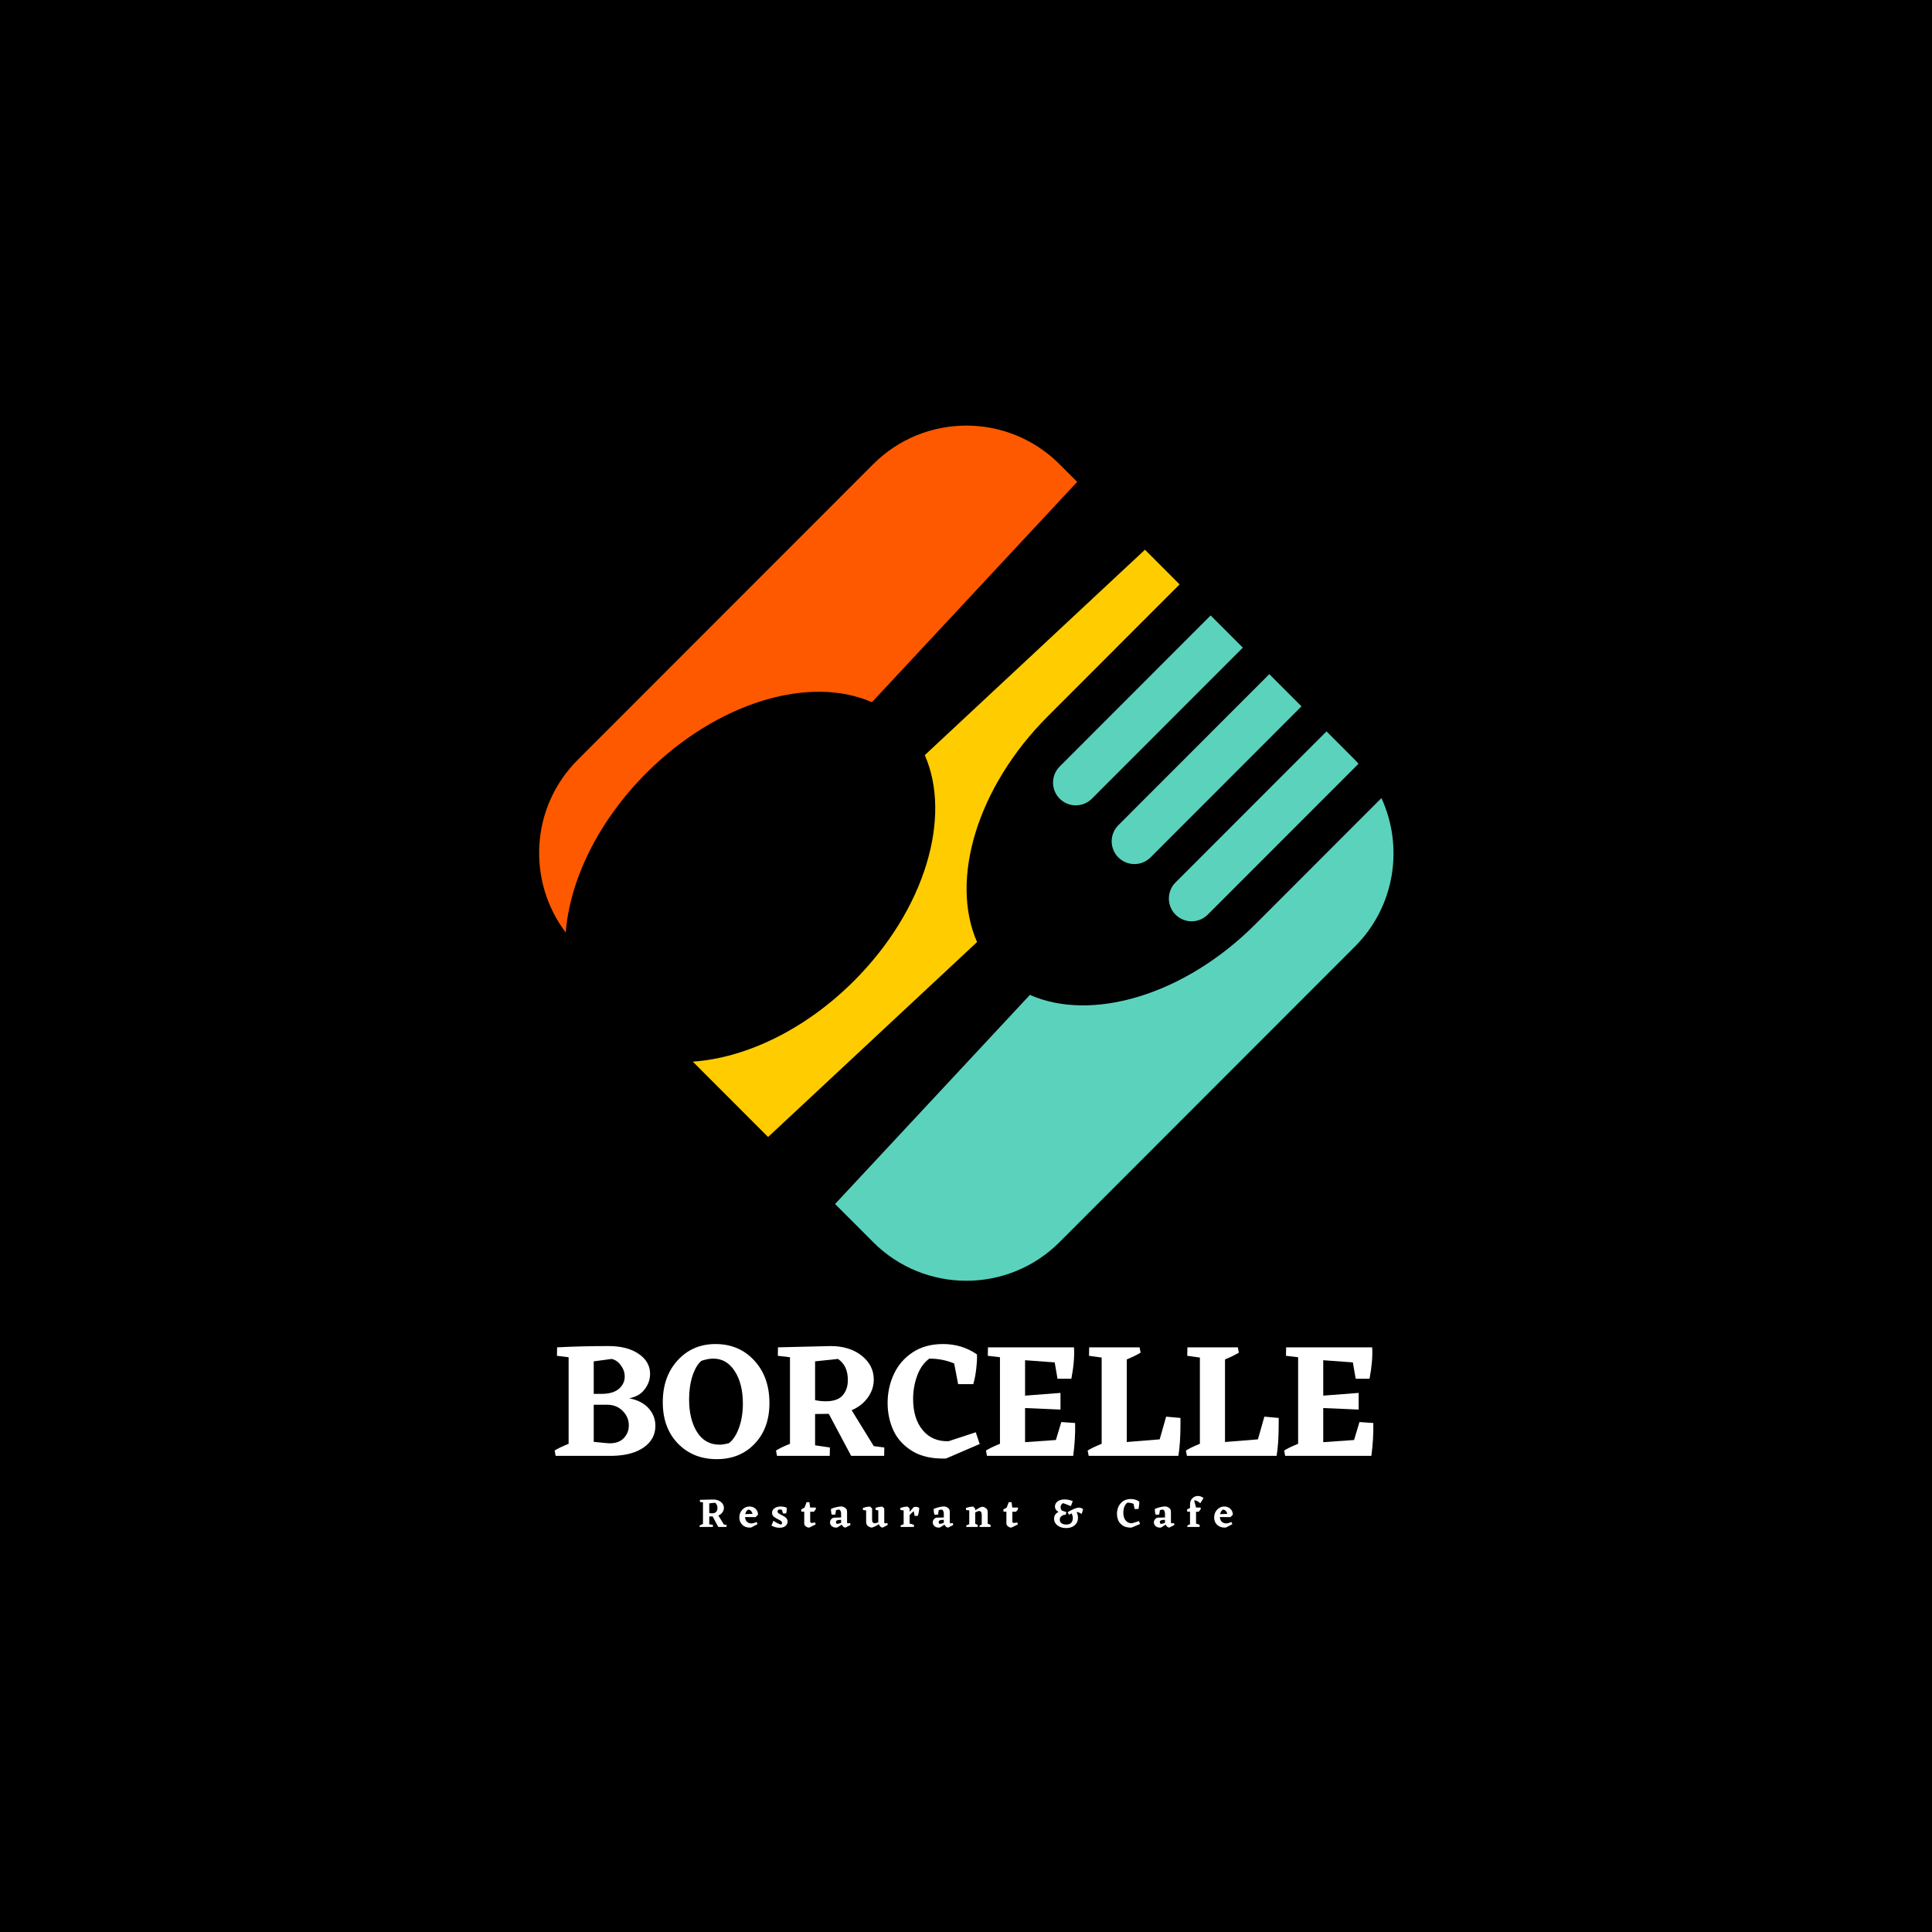 <svg xmlns="http://www.w3.org/2000/svg" xmlns:xlink="http://www.w3.org/1999/xlink" width="500" zoomAndPan="magnify" viewBox="0 0 375 375" height="500" preserveAspectRatio="xMidYMid meet" version="1.0"><defs><g/></defs><rect x="-37.5" width="450" fill="#ffffff" y="-37.5" height="450" fill-opacity="1"/><rect x="-37.5" width="450" fill="#000000" y="-37.5" height="450" fill-opacity="1"/><path fill="#ffcc00" d="M 149.086 220.691 L 189.648 182.852 C 184.355 170.848 189.551 152.863 203.367 139.043 L 228.961 113.43 L 222.238 106.699 L 179.5 146.57 C 184.789 158.574 179.59 176.555 165.773 190.375 C 156.215 199.941 144.66 205.367 134.469 206.062 Z M 149.086 220.691 " fill-opacity="1" fill-rule="nonzero"/><path fill="#5bd2bc" d="M 205.688 155.027 C 207.41 156.75 210.207 156.75 211.934 155.027 L 241.234 125.707 L 234.984 119.457 L 205.688 148.777 C 203.961 150.5 203.961 153.301 205.688 155.027 Z M 205.688 155.027 " fill-opacity="1" fill-rule="nonzero"/><path fill="#5bd2bc" d="M 228.172 171.277 C 226.445 173.004 226.445 175.805 228.172 177.531 C 229.898 179.258 232.695 179.258 234.418 177.531 L 263.684 148.246 C 263.453 148 263.246 147.738 263.008 147.5 L 257.473 141.961 Z M 228.172 171.277 " fill-opacity="1" fill-rule="nonzero"/><path fill="#ff5900" d="M 125.465 150.035 C 139.277 136.211 157.242 131.012 169.238 136.301 L 209.082 93.535 L 205.656 90.109 C 195.664 80.109 179.465 80.109 169.477 90.109 L 112.121 147.5 C 102.984 156.641 102.234 170.965 109.805 180.996 C 110.605 170.887 116.02 159.488 125.465 150.035 Z M 125.465 150.035 " fill-opacity="1" fill-rule="nonzero"/><path fill="#5bd2bc" d="M 223.32 166.422 L 252.617 137.102 L 246.371 130.852 L 217.07 160.172 C 215.348 161.898 215.348 164.695 217.07 166.422 C 218.797 168.148 221.594 168.148 223.32 166.422 Z M 223.32 166.422 " fill-opacity="1" fill-rule="nonzero"/><path fill="#5bd2bc" d="M 243.68 179.379 C 229.863 193.207 211.898 198.402 199.902 193.109 L 162.086 233.699 L 169.477 241.098 C 179.469 251.094 195.668 251.094 205.656 241.098 L 263.008 183.703 C 270.793 175.914 272.484 164.363 268.137 154.906 Z M 243.68 179.379 " fill-opacity="1" fill-rule="nonzero"/><g fill="#ffffff" fill-opacity="1"><g transform="translate(106.821, 282.581)"><g><path d="M 15.297 -11.172 C 16.922 -10.867 18.176 -10.227 19.062 -9.25 C 19.945 -8.27 20.391 -7.129 20.391 -5.828 C 20.391 -4.098 19.645 -2.707 18.156 -1.656 C 16.676 -0.613 14.656 -0.062 12.094 0 L 1.031 0 L 0.828 -1.031 C 1.453 -1.426 2.359 -1.863 3.547 -2.344 L 3.547 -19.141 L 1.281 -19.422 L 1.312 -21.062 C 4.426 -21.227 7.754 -21.312 11.297 -21.312 C 13.723 -21.312 15.672 -20.805 17.141 -19.797 C 18.617 -18.797 19.359 -17.5 19.359 -15.906 C 19.359 -14.832 19.008 -13.836 18.312 -12.922 C 17.625 -12.004 16.617 -11.422 15.297 -11.172 Z M 8.422 -18.344 L 8.422 -12.031 L 9.891 -12.031 C 11.398 -12.031 12.535 -12.352 13.297 -13 C 14.055 -13.656 14.438 -14.453 14.438 -15.391 C 14.438 -16.16 14.191 -16.879 13.703 -17.547 C 13.223 -18.223 12.625 -18.645 11.906 -18.812 Z M 10.969 -2.469 L 11.516 -2.438 C 12.711 -2.438 13.629 -2.773 14.266 -3.453 C 14.91 -4.141 15.234 -4.953 15.234 -5.891 C 15.234 -6.973 14.844 -7.91 14.062 -8.703 C 13.281 -9.492 12.305 -9.898 11.141 -9.922 L 8.422 -9.922 L 8.422 -2.719 Z M 10.969 -2.469 "/></g></g></g><g fill="#ffffff" fill-opacity="1"><g transform="translate(128.192, 282.581)"><g><path d="M 10.688 -21.703 C 13.738 -21.703 16.242 -20.641 18.203 -18.516 C 20.172 -16.391 21.156 -13.629 21.156 -10.234 C 21.156 -6.973 20.195 -4.344 18.281 -2.344 C 16.375 -0.352 13.926 0.641 10.938 0.641 C 7.875 0.641 5.359 -0.367 3.391 -2.391 C 1.43 -4.422 0.453 -7.094 0.453 -10.406 C 0.453 -13.727 1.414 -16.441 3.344 -18.547 C 5.27 -20.648 7.719 -21.703 10.688 -21.703 Z M 7.938 -18.438 C 7.227 -17.832 6.656 -16.859 6.219 -15.516 C 5.781 -14.172 5.562 -12.656 5.562 -10.969 C 5.562 -8.395 6.07 -6.285 7.094 -4.641 C 8.125 -2.992 9.586 -2.172 11.484 -2.172 C 11.973 -2.172 12.582 -2.27 13.312 -2.469 C 14.125 -3.102 14.773 -4.113 15.266 -5.5 C 15.754 -6.883 16 -8.43 16 -10.141 C 16 -12.723 15.473 -14.82 14.422 -16.438 C 13.379 -18.062 11.992 -18.875 10.266 -18.875 C 9.547 -18.875 8.77 -18.727 7.938 -18.438 Z M 7.938 -18.438 "/></g></g></g><g fill="#ffffff" fill-opacity="1"><g transform="translate(149.787, 282.581)"><g><path d="M 21.859 -1.625 L 21.828 0 L 15.422 0 L 11.078 -8.156 L 8.422 -8.125 L 8.422 -2.047 L 11.297 -1.625 L 11.266 0 L 1.031 0 L 0.828 -1.031 C 1.453 -1.426 2.359 -1.863 3.547 -2.344 L 3.547 -19.141 L 1.188 -19.422 L 1.219 -21.062 L 11.422 -21.312 C 13.879 -21.312 15.891 -20.691 17.453 -19.453 C 19.023 -18.211 19.812 -16.664 19.812 -14.812 C 19.812 -13.551 19.426 -12.383 18.656 -11.312 C 17.883 -10.238 16.836 -9.422 15.516 -8.859 L 19.812 -1.891 Z M 8.422 -10.812 C 9.141 -10.664 9.832 -10.594 10.5 -10.594 C 12.008 -10.594 13.098 -10.973 13.766 -11.734 C 14.441 -12.504 14.781 -13.5 14.781 -14.719 C 14.781 -16.594 14.141 -17.957 12.859 -18.812 L 8.422 -18.344 Z M 8.422 -10.812 "/></g></g></g><g fill="#ffffff" fill-opacity="1"><g transform="translate(171.925, 282.581)"><g><path d="M 18.234 -2.297 L 11.688 0.516 C 9.062 0.598 6.898 0.129 5.203 -0.891 C 3.504 -1.922 2.27 -3.258 1.5 -4.906 C 0.738 -6.562 0.359 -8.348 0.359 -10.266 C 0.359 -12.234 0.758 -14.094 1.562 -15.844 C 2.375 -17.594 3.586 -19.004 5.203 -20.078 C 6.828 -21.16 8.797 -21.703 11.109 -21.703 C 13.578 -21.703 15.773 -21.031 17.703 -19.688 C 17.742 -19 17.695 -18.078 17.562 -16.922 C 17.438 -15.773 17.242 -14.773 16.984 -13.922 L 14.047 -13.922 L 13.281 -17.922 C 11.812 -18.555 10.203 -18.875 8.453 -18.875 C 7.398 -18.094 6.613 -16.984 6.094 -15.547 C 5.57 -14.117 5.312 -12.617 5.312 -11.047 C 5.312 -8.504 5.93 -6.484 7.172 -4.984 C 8.41 -3.492 10.082 -2.781 12.188 -2.844 L 17.469 -4.578 Z M 18.234 -2.297 "/></g></g></g><g fill="#ffffff" fill-opacity="1"><g transform="translate(190.544, 282.581)"><g><path d="M 18.141 -6.375 C 18.18 -4.281 18.055 -2.156 17.766 0 L 1.031 0 L 0.828 -1.031 C 1.453 -1.426 2.359 -1.863 3.547 -2.344 L 3.547 -19.141 L 1.188 -19.422 L 1.219 -21.062 L 17.922 -21.062 C 18.023 -19.312 17.852 -17.281 17.406 -14.969 L 14.719 -14.969 L 14.172 -18.141 L 8.422 -18.562 L 8.422 -11.688 L 15.297 -12.219 L 15.297 -8.984 L 8.422 -9.281 L 8.422 -2.656 L 14.406 -3.078 L 15.453 -6.562 Z M 18.141 -6.375 "/></g></g></g><g fill="#ffffff" fill-opacity="1"><g transform="translate(210.284, 282.581)"><g><path d="M 18.844 -6.203 C 18.844 -3.648 18.707 -1.582 18.438 0 L 1.031 0 L 0.828 -1.031 C 1.453 -1.426 2.359 -1.863 3.547 -2.344 L 3.547 -19.078 L 1.094 -19.422 L 1.125 -21.062 L 10.906 -21.062 L 11.109 -20.031 C 10.316 -19.562 9.422 -19.125 8.422 -18.719 L 8.422 -2.688 L 14.812 -3.203 L 16.062 -7.609 L 18.844 -7.359 Z M 18.844 -6.203 "/></g></g></g><g fill="#ffffff" fill-opacity="1"><g transform="translate(229.351, 282.581)"><g><path d="M 18.844 -6.203 C 18.844 -3.648 18.707 -1.582 18.438 0 L 1.031 0 L 0.828 -1.031 C 1.453 -1.426 2.359 -1.863 3.547 -2.344 L 3.547 -19.078 L 1.094 -19.422 L 1.125 -21.062 L 10.906 -21.062 L 11.109 -20.031 C 10.316 -19.562 9.422 -19.125 8.422 -18.719 L 8.422 -2.688 L 14.812 -3.203 L 16.062 -7.609 L 18.844 -7.359 Z M 18.844 -6.203 "/></g></g></g><g fill="#ffffff" fill-opacity="1"><g transform="translate(248.418, 282.581)"><g><path d="M 18.141 -6.375 C 18.18 -4.281 18.055 -2.156 17.766 0 L 1.031 0 L 0.828 -1.031 C 1.453 -1.426 2.359 -1.863 3.547 -2.344 L 3.547 -19.141 L 1.188 -19.422 L 1.219 -21.062 L 17.922 -21.062 C 18.023 -19.312 17.852 -17.281 17.406 -14.969 L 14.719 -14.969 L 14.172 -18.141 L 8.422 -18.562 L 8.422 -11.688 L 15.297 -12.219 L 15.297 -8.984 L 8.422 -9.281 L 8.422 -2.656 L 14.406 -3.078 L 15.453 -6.562 Z M 18.141 -6.375 "/></g></g></g><g fill="#ffffff" fill-opacity="1"><g transform="translate(135.557, 296.381)"><g><path d="M 5.469 -0.406 L 5.453 0 L 3.859 0 L 2.766 -2.047 L 2.109 -2.031 L 2.109 -0.516 L 2.828 -0.406 L 2.812 0 L 0.25 0 L 0.203 -0.25 C 0.359 -0.352 0.586 -0.461 0.891 -0.578 L 0.891 -4.781 L 0.297 -4.859 L 0.297 -5.266 L 2.859 -5.328 C 3.473 -5.328 3.973 -5.172 4.359 -4.859 C 4.754 -4.555 4.953 -4.172 4.953 -3.703 C 4.953 -3.391 4.852 -3.098 4.656 -2.828 C 4.469 -2.555 4.207 -2.352 3.875 -2.219 L 4.953 -0.469 Z M 2.109 -2.703 C 2.285 -2.66 2.457 -2.641 2.625 -2.641 C 3 -2.641 3.27 -2.734 3.438 -2.922 C 3.613 -3.117 3.703 -3.375 3.703 -3.688 C 3.703 -4.156 3.539 -4.492 3.219 -4.703 L 2.109 -4.578 Z M 2.109 -2.703 "/></g></g></g><g fill="#ffffff" fill-opacity="1"><g transform="translate(143.397, 296.381)"><g><path d="M 3.266 -1.906 L 1.219 -1.922 C 1.238 -1.535 1.359 -1.234 1.578 -1.016 C 1.805 -0.797 2.098 -0.688 2.453 -0.688 C 2.734 -0.688 3.07 -0.781 3.469 -0.969 L 3.641 -0.547 L 2.391 0.109 L 2.125 0.125 C 1.539 0.125 1.055 -0.055 0.672 -0.422 C 0.297 -0.797 0.109 -1.27 0.109 -1.844 C 0.109 -2.445 0.301 -2.953 0.688 -3.359 C 1.07 -3.766 1.539 -3.969 2.094 -3.969 C 2.57 -3.969 2.961 -3.816 3.266 -3.516 C 3.578 -3.223 3.734 -2.844 3.734 -2.375 Z M 1.812 -3.359 C 1.531 -3.203 1.348 -2.91 1.266 -2.484 L 2.656 -2.547 C 2.613 -2.773 2.516 -2.969 2.359 -3.125 C 2.203 -3.281 2.02 -3.359 1.812 -3.359 Z M 1.812 -3.359 "/></g></g></g><g fill="#ffffff" fill-opacity="1"><g transform="translate(149.574, 296.381)"><g><path d="M 1.344 -3.016 C 1.344 -2.898 1.379 -2.801 1.453 -2.719 C 1.535 -2.633 1.785 -2.488 2.203 -2.281 C 2.629 -2.07 2.914 -1.875 3.062 -1.688 C 3.219 -1.508 3.297 -1.301 3.297 -1.062 C 3.297 -0.695 3.148 -0.398 2.859 -0.172 C 2.578 0.047 2.207 0.156 1.75 0.156 C 1.219 0.156 0.688 0.016 0.156 -0.266 L 0.562 -1.203 C 1.051 -0.836 1.547 -0.586 2.047 -0.453 C 2.16 -0.547 2.219 -0.664 2.219 -0.812 C 2.219 -0.938 2.164 -1.039 2.062 -1.125 C 1.969 -1.219 1.719 -1.363 1.312 -1.562 C 0.914 -1.758 0.645 -1.945 0.5 -2.125 C 0.352 -2.312 0.281 -2.52 0.281 -2.75 C 0.281 -3.113 0.438 -3.406 0.75 -3.625 C 1.07 -3.852 1.477 -3.969 1.969 -3.969 C 2.426 -3.969 2.816 -3.883 3.141 -3.719 L 3.141 -3.484 C 3.141 -3.18 3.098 -2.895 3.016 -2.625 L 2.391 -2.625 L 2.203 -3.328 C 1.992 -3.379 1.805 -3.398 1.641 -3.391 C 1.441 -3.316 1.344 -3.191 1.344 -3.016 Z M 1.344 -3.016 "/></g></g></g><g fill="#ffffff" fill-opacity="1"><g transform="translate(155.446, 296.381)"><g><path d="M 2.109 -0.781 C 2.254 -0.781 2.477 -0.812 2.781 -0.875 L 2.859 -0.484 L 1.625 0.125 C 1.395 0.133 1.176 0.055 0.969 -0.109 C 0.758 -0.273 0.656 -0.457 0.656 -0.656 L 0.656 -2.969 L 0.094 -2.969 L 0.062 -3.391 C 0.27 -3.523 0.488 -3.648 0.719 -3.766 L 1.109 -4.812 L 1.656 -4.812 L 1.797 -3.766 L 2.891 -3.766 L 2.906 -3.422 L 2.516 -2.953 L 1.812 -2.953 L 1.812 -1.141 C 1.812 -1.004 1.832 -0.91 1.875 -0.859 C 1.914 -0.805 1.992 -0.781 2.109 -0.781 Z M 2.109 -0.781 "/></g></g></g><g fill="#ffffff" fill-opacity="1"><g transform="translate(160.806, 296.381)"><g><path d="M 4.281 -0.391 L 3.297 0.125 C 3.172 0.125 3.039 0.07 2.906 -0.031 C 2.77 -0.145 2.66 -0.285 2.578 -0.453 L 1.703 0.109 L 1.453 0.125 C 1.117 0.125 0.844 0.023 0.625 -0.172 C 0.406 -0.367 0.297 -0.609 0.297 -0.891 C 0.297 -1.273 0.504 -1.578 0.922 -1.797 L 2.453 -1.844 L 2.453 -2.547 C 2.453 -2.973 2.328 -3.25 2.078 -3.375 C 1.828 -3.352 1.625 -3.316 1.469 -3.266 L 1.328 -2.406 L 0.656 -2.375 C 0.539 -2.664 0.484 -2.988 0.484 -3.344 L 0.484 -3.5 C 0.773 -3.633 1.125 -3.75 1.531 -3.844 C 1.945 -3.938 2.266 -3.984 2.484 -3.984 C 2.68 -3.984 2.875 -3.93 3.062 -3.828 C 3.25 -3.723 3.398 -3.586 3.516 -3.422 C 3.578 -3.316 3.609 -3.113 3.609 -2.812 L 3.609 -0.891 C 3.609 -0.766 3.676 -0.703 3.812 -0.703 L 4.203 -0.75 Z M 1.625 -0.594 C 1.832 -0.594 2.109 -0.66 2.453 -0.797 L 2.453 -1.375 L 2.25 -1.375 C 1.719 -1.375 1.453 -1.227 1.453 -0.938 C 1.453 -0.801 1.508 -0.688 1.625 -0.594 Z M 1.625 -0.594 "/></g></g></g><g fill="#ffffff" fill-opacity="1"><g transform="translate(167.462, 296.381)"><g><path d="M 4.844 -0.391 L 3.859 0.125 C 3.723 0.125 3.582 0.062 3.438 -0.062 C 3.289 -0.195 3.18 -0.352 3.109 -0.531 C 2.641 -0.207 2.188 0.008 1.75 0.125 C 1.582 0.113 1.406 0.062 1.219 -0.031 C 1.031 -0.133 0.883 -0.27 0.781 -0.438 C 0.695 -0.551 0.656 -0.801 0.656 -1.188 L 0.656 -3.219 L 0.062 -3.281 L 0 -3.672 C 0.457 -3.848 0.93 -3.941 1.422 -3.953 L 1.812 -3.594 L 1.812 -1.406 C 1.812 -0.945 1.984 -0.719 2.328 -0.719 C 2.516 -0.719 2.742 -0.781 3.016 -0.906 L 3.016 -3.219 L 2.516 -3.297 L 2.453 -3.688 C 2.848 -3.844 3.289 -3.93 3.781 -3.953 L 4.172 -3.594 L 4.172 -0.906 C 4.172 -0.77 4.238 -0.703 4.375 -0.703 L 4.781 -0.75 Z M 4.844 -0.391 "/></g></g></g><g fill="#ffffff" fill-opacity="1"><g transform="translate(174.662, 296.381)"><g><path d="M 2.688 -3.844 C 2.812 -3.883 2.945 -3.906 3.094 -3.906 C 3.363 -3.906 3.586 -3.828 3.766 -3.672 C 3.734 -3.086 3.633 -2.582 3.469 -2.156 L 2.859 -2.156 L 2.703 -3.062 C 2.398 -2.844 2.129 -2.582 1.891 -2.281 L 1.891 -0.656 C 2.266 -0.582 2.551 -0.492 2.75 -0.391 L 2.719 0 L 0.156 0 L 0.141 -0.266 C 0.285 -0.359 0.484 -0.445 0.734 -0.531 L 0.734 -3.219 L 0.125 -3.281 L 0.078 -3.672 C 0.535 -3.848 1.008 -3.941 1.5 -3.953 L 1.891 -3.594 L 1.891 -2.938 Z M 2.688 -3.844 "/></g></g></g><g fill="#ffffff" fill-opacity="1"><g transform="translate(180.742, 296.381)"><g><path d="M 4.281 -0.391 L 3.297 0.125 C 3.172 0.125 3.039 0.07 2.906 -0.031 C 2.77 -0.145 2.66 -0.285 2.578 -0.453 L 1.703 0.109 L 1.453 0.125 C 1.117 0.125 0.844 0.023 0.625 -0.172 C 0.406 -0.367 0.297 -0.609 0.297 -0.891 C 0.297 -1.273 0.504 -1.578 0.922 -1.797 L 2.453 -1.844 L 2.453 -2.547 C 2.453 -2.973 2.328 -3.25 2.078 -3.375 C 1.828 -3.352 1.625 -3.316 1.469 -3.266 L 1.328 -2.406 L 0.656 -2.375 C 0.539 -2.664 0.484 -2.988 0.484 -3.344 L 0.484 -3.5 C 0.773 -3.633 1.125 -3.75 1.531 -3.844 C 1.945 -3.938 2.266 -3.984 2.484 -3.984 C 2.68 -3.984 2.875 -3.93 3.062 -3.828 C 3.25 -3.723 3.398 -3.586 3.516 -3.422 C 3.578 -3.316 3.609 -3.113 3.609 -2.812 L 3.609 -0.891 C 3.609 -0.766 3.676 -0.703 3.812 -0.703 L 4.203 -0.75 Z M 1.625 -0.594 C 1.832 -0.594 2.109 -0.66 2.453 -0.797 L 2.453 -1.375 L 2.25 -1.375 C 1.719 -1.375 1.453 -1.227 1.453 -0.938 C 1.453 -0.801 1.508 -0.688 1.625 -0.594 Z M 1.625 -0.594 "/></g></g></g><g fill="#ffffff" fill-opacity="1"><g transform="translate(187.398, 296.381)"><g><path d="M 4.312 -0.625 C 4.582 -0.539 4.773 -0.461 4.891 -0.391 L 4.859 0 L 2.75 0 L 2.719 -0.266 L 3.156 -0.469 L 3.156 -2.312 C 3.156 -2.832 2.984 -3.094 2.641 -3.094 C 2.473 -3.094 2.223 -3 1.891 -2.812 L 1.891 -0.609 C 2.078 -0.547 2.238 -0.473 2.375 -0.391 L 2.344 0 L 0.172 0 L 0.141 -0.266 C 0.285 -0.348 0.484 -0.438 0.734 -0.531 L 0.734 -3.219 L 0.125 -3.281 L 0.078 -3.672 C 0.535 -3.848 1.008 -3.941 1.5 -3.953 L 1.891 -3.562 L 1.891 -3.203 C 2.43 -3.598 2.879 -3.836 3.234 -3.922 C 3.484 -3.91 3.711 -3.828 3.922 -3.672 C 4.141 -3.523 4.266 -3.336 4.297 -3.109 L 4.312 -2.641 Z M 4.312 -0.625 "/></g></g></g><g fill="#ffffff" fill-opacity="1"><g transform="translate(194.686, 296.381)"><g><path d="M 2.109 -0.781 C 2.254 -0.781 2.477 -0.812 2.781 -0.875 L 2.859 -0.484 L 1.625 0.125 C 1.395 0.133 1.176 0.055 0.969 -0.109 C 0.758 -0.273 0.656 -0.457 0.656 -0.656 L 0.656 -2.969 L 0.094 -2.969 L 0.062 -3.391 C 0.27 -3.523 0.488 -3.648 0.719 -3.766 L 1.109 -4.812 L 1.656 -4.812 L 1.797 -3.766 L 2.891 -3.766 L 2.906 -3.422 L 2.516 -2.953 L 1.812 -2.953 L 1.812 -1.141 C 1.812 -1.004 1.832 -0.91 1.875 -0.859 C 1.914 -0.805 1.992 -0.781 2.109 -0.781 Z M 2.109 -0.781 "/></g></g></g><g fill="#ffffff" fill-opacity="1"><g transform="translate(200.046, 296.381)"><g/></g></g><g fill="#ffffff" fill-opacity="1"><g transform="translate(204.47, 296.381)"><g><path d="M 5.484 -2.531 C 5.086 -2.77 4.754 -2.895 4.484 -2.906 C 4.672 -2.551 4.766 -2.176 4.766 -1.781 C 4.766 -1.188 4.551 -0.703 4.125 -0.328 C 3.707 0.035 3.156 0.219 2.469 0.219 C 1.789 0.219 1.227 0.047 0.781 -0.297 C 0.344 -0.641 0.125 -1.07 0.125 -1.594 C 0.125 -1.906 0.203 -2.176 0.359 -2.406 C 0.523 -2.633 0.738 -2.805 1 -2.922 C 0.531 -3.16 0.297 -3.516 0.297 -3.984 C 0.297 -4.367 0.461 -4.691 0.797 -4.953 C 1.141 -5.211 1.586 -5.344 2.141 -5.344 C 2.68 -5.344 3.219 -5.234 3.75 -5.016 L 3.391 -4.047 L 1.891 -4.625 C 1.734 -4.551 1.609 -4.441 1.516 -4.297 C 1.43 -4.148 1.391 -3.992 1.391 -3.828 C 1.391 -3.566 1.477 -3.348 1.656 -3.172 L 2.5 -2.891 L 2.391 -2.375 C 2.035 -2.375 1.754 -2.281 1.547 -2.094 C 1.336 -1.914 1.234 -1.691 1.234 -1.422 C 1.234 -1.117 1.348 -0.883 1.578 -0.719 C 1.816 -0.551 2.109 -0.469 2.453 -0.469 C 2.754 -0.469 3.023 -0.523 3.266 -0.641 C 3.598 -0.879 3.766 -1.238 3.766 -1.719 C 3.766 -2.039 3.68 -2.348 3.516 -2.641 L 3.031 -2.359 L 2.75 -2.859 C 3.738 -3.453 4.473 -3.75 4.953 -3.75 C 5.254 -3.75 5.523 -3.645 5.766 -3.438 Z M 5.484 -2.531 "/></g></g></g><g fill="#ffffff" fill-opacity="1"><g transform="translate(212.286, 296.381)"><g/></g></g><g fill="#ffffff" fill-opacity="1"><g transform="translate(216.71, 296.381)"><g><path d="M 4.562 -0.578 L 2.922 0.125 C 2.266 0.145 1.723 0.031 1.297 -0.219 C 0.867 -0.477 0.562 -0.812 0.375 -1.219 C 0.188 -1.633 0.094 -2.082 0.094 -2.562 C 0.094 -3.051 0.191 -3.516 0.391 -3.953 C 0.598 -4.391 0.898 -4.742 1.297 -5.016 C 1.703 -5.285 2.195 -5.422 2.781 -5.422 C 3.395 -5.422 3.941 -5.254 4.422 -4.922 C 4.43 -4.742 4.422 -4.508 4.391 -4.219 C 4.359 -3.938 4.312 -3.691 4.25 -3.484 L 3.516 -3.484 L 3.312 -4.484 C 2.945 -4.641 2.547 -4.719 2.109 -4.719 C 1.848 -4.52 1.648 -4.242 1.516 -3.891 C 1.391 -3.535 1.328 -3.16 1.328 -2.766 C 1.328 -2.129 1.477 -1.625 1.781 -1.25 C 2.094 -0.875 2.516 -0.695 3.047 -0.719 L 4.375 -1.141 Z M 4.562 -0.578 "/></g></g></g><g fill="#ffffff" fill-opacity="1"><g transform="translate(223.67, 296.381)"><g><path d="M 4.281 -0.391 L 3.297 0.125 C 3.172 0.125 3.039 0.07 2.906 -0.031 C 2.77 -0.145 2.66 -0.285 2.578 -0.453 L 1.703 0.109 L 1.453 0.125 C 1.117 0.125 0.844 0.023 0.625 -0.172 C 0.406 -0.367 0.297 -0.609 0.297 -0.891 C 0.297 -1.273 0.504 -1.578 0.922 -1.797 L 2.453 -1.844 L 2.453 -2.547 C 2.453 -2.973 2.328 -3.25 2.078 -3.375 C 1.828 -3.352 1.625 -3.316 1.469 -3.266 L 1.328 -2.406 L 0.656 -2.375 C 0.539 -2.664 0.484 -2.988 0.484 -3.344 L 0.484 -3.5 C 0.773 -3.633 1.125 -3.75 1.531 -3.844 C 1.945 -3.938 2.266 -3.984 2.484 -3.984 C 2.68 -3.984 2.875 -3.93 3.062 -3.828 C 3.25 -3.723 3.398 -3.586 3.516 -3.422 C 3.578 -3.316 3.609 -3.113 3.609 -2.812 L 3.609 -0.891 C 3.609 -0.766 3.676 -0.703 3.812 -0.703 L 4.203 -0.75 Z M 1.625 -0.594 C 1.832 -0.594 2.109 -0.66 2.453 -0.797 L 2.453 -1.375 L 2.25 -1.375 C 1.719 -1.375 1.453 -1.227 1.453 -0.938 C 1.453 -0.801 1.508 -0.688 1.625 -0.594 Z M 1.625 -0.594 "/></g></g></g><g fill="#ffffff" fill-opacity="1"><g transform="translate(230.326, 296.381)"><g><path d="M 1.828 -2.953 L 1.828 -0.656 C 2.117 -0.582 2.359 -0.492 2.547 -0.391 L 2.516 0 L 0.141 0 L 0.125 -0.266 C 0.25 -0.348 0.426 -0.43 0.656 -0.516 L 0.656 -2.969 L 0.109 -2.969 L 0.078 -3.391 C 0.266 -3.504 0.457 -3.602 0.656 -3.688 L 0.656 -4.375 C 0.656 -4.844 0.801 -5.234 1.094 -5.547 C 1.395 -5.859 1.758 -6.016 2.188 -6.016 C 2.582 -6.016 2.945 -5.879 3.281 -5.609 L 2.641 -4.594 C 2.297 -4.938 1.898 -5.133 1.453 -5.188 L 1.828 -3.766 L 2.719 -3.766 L 2.734 -3.438 L 2.328 -2.953 Z M 1.828 -2.953 "/></g></g></g><g fill="#ffffff" fill-opacity="1"><g transform="translate(235.558, 296.381)"><g><path d="M 3.266 -1.906 L 1.219 -1.922 C 1.238 -1.535 1.359 -1.234 1.578 -1.016 C 1.805 -0.797 2.098 -0.688 2.453 -0.688 C 2.734 -0.688 3.07 -0.781 3.469 -0.969 L 3.641 -0.547 L 2.391 0.109 L 2.125 0.125 C 1.539 0.125 1.055 -0.055 0.672 -0.422 C 0.297 -0.797 0.109 -1.27 0.109 -1.844 C 0.109 -2.445 0.301 -2.953 0.688 -3.359 C 1.07 -3.766 1.539 -3.969 2.094 -3.969 C 2.57 -3.969 2.961 -3.816 3.266 -3.516 C 3.578 -3.223 3.734 -2.844 3.734 -2.375 Z M 1.812 -3.359 C 1.531 -3.203 1.348 -2.91 1.266 -2.484 L 2.656 -2.547 C 2.613 -2.773 2.516 -2.969 2.359 -3.125 C 2.203 -3.281 2.02 -3.359 1.812 -3.359 Z M 1.812 -3.359 "/></g></g></g></svg>